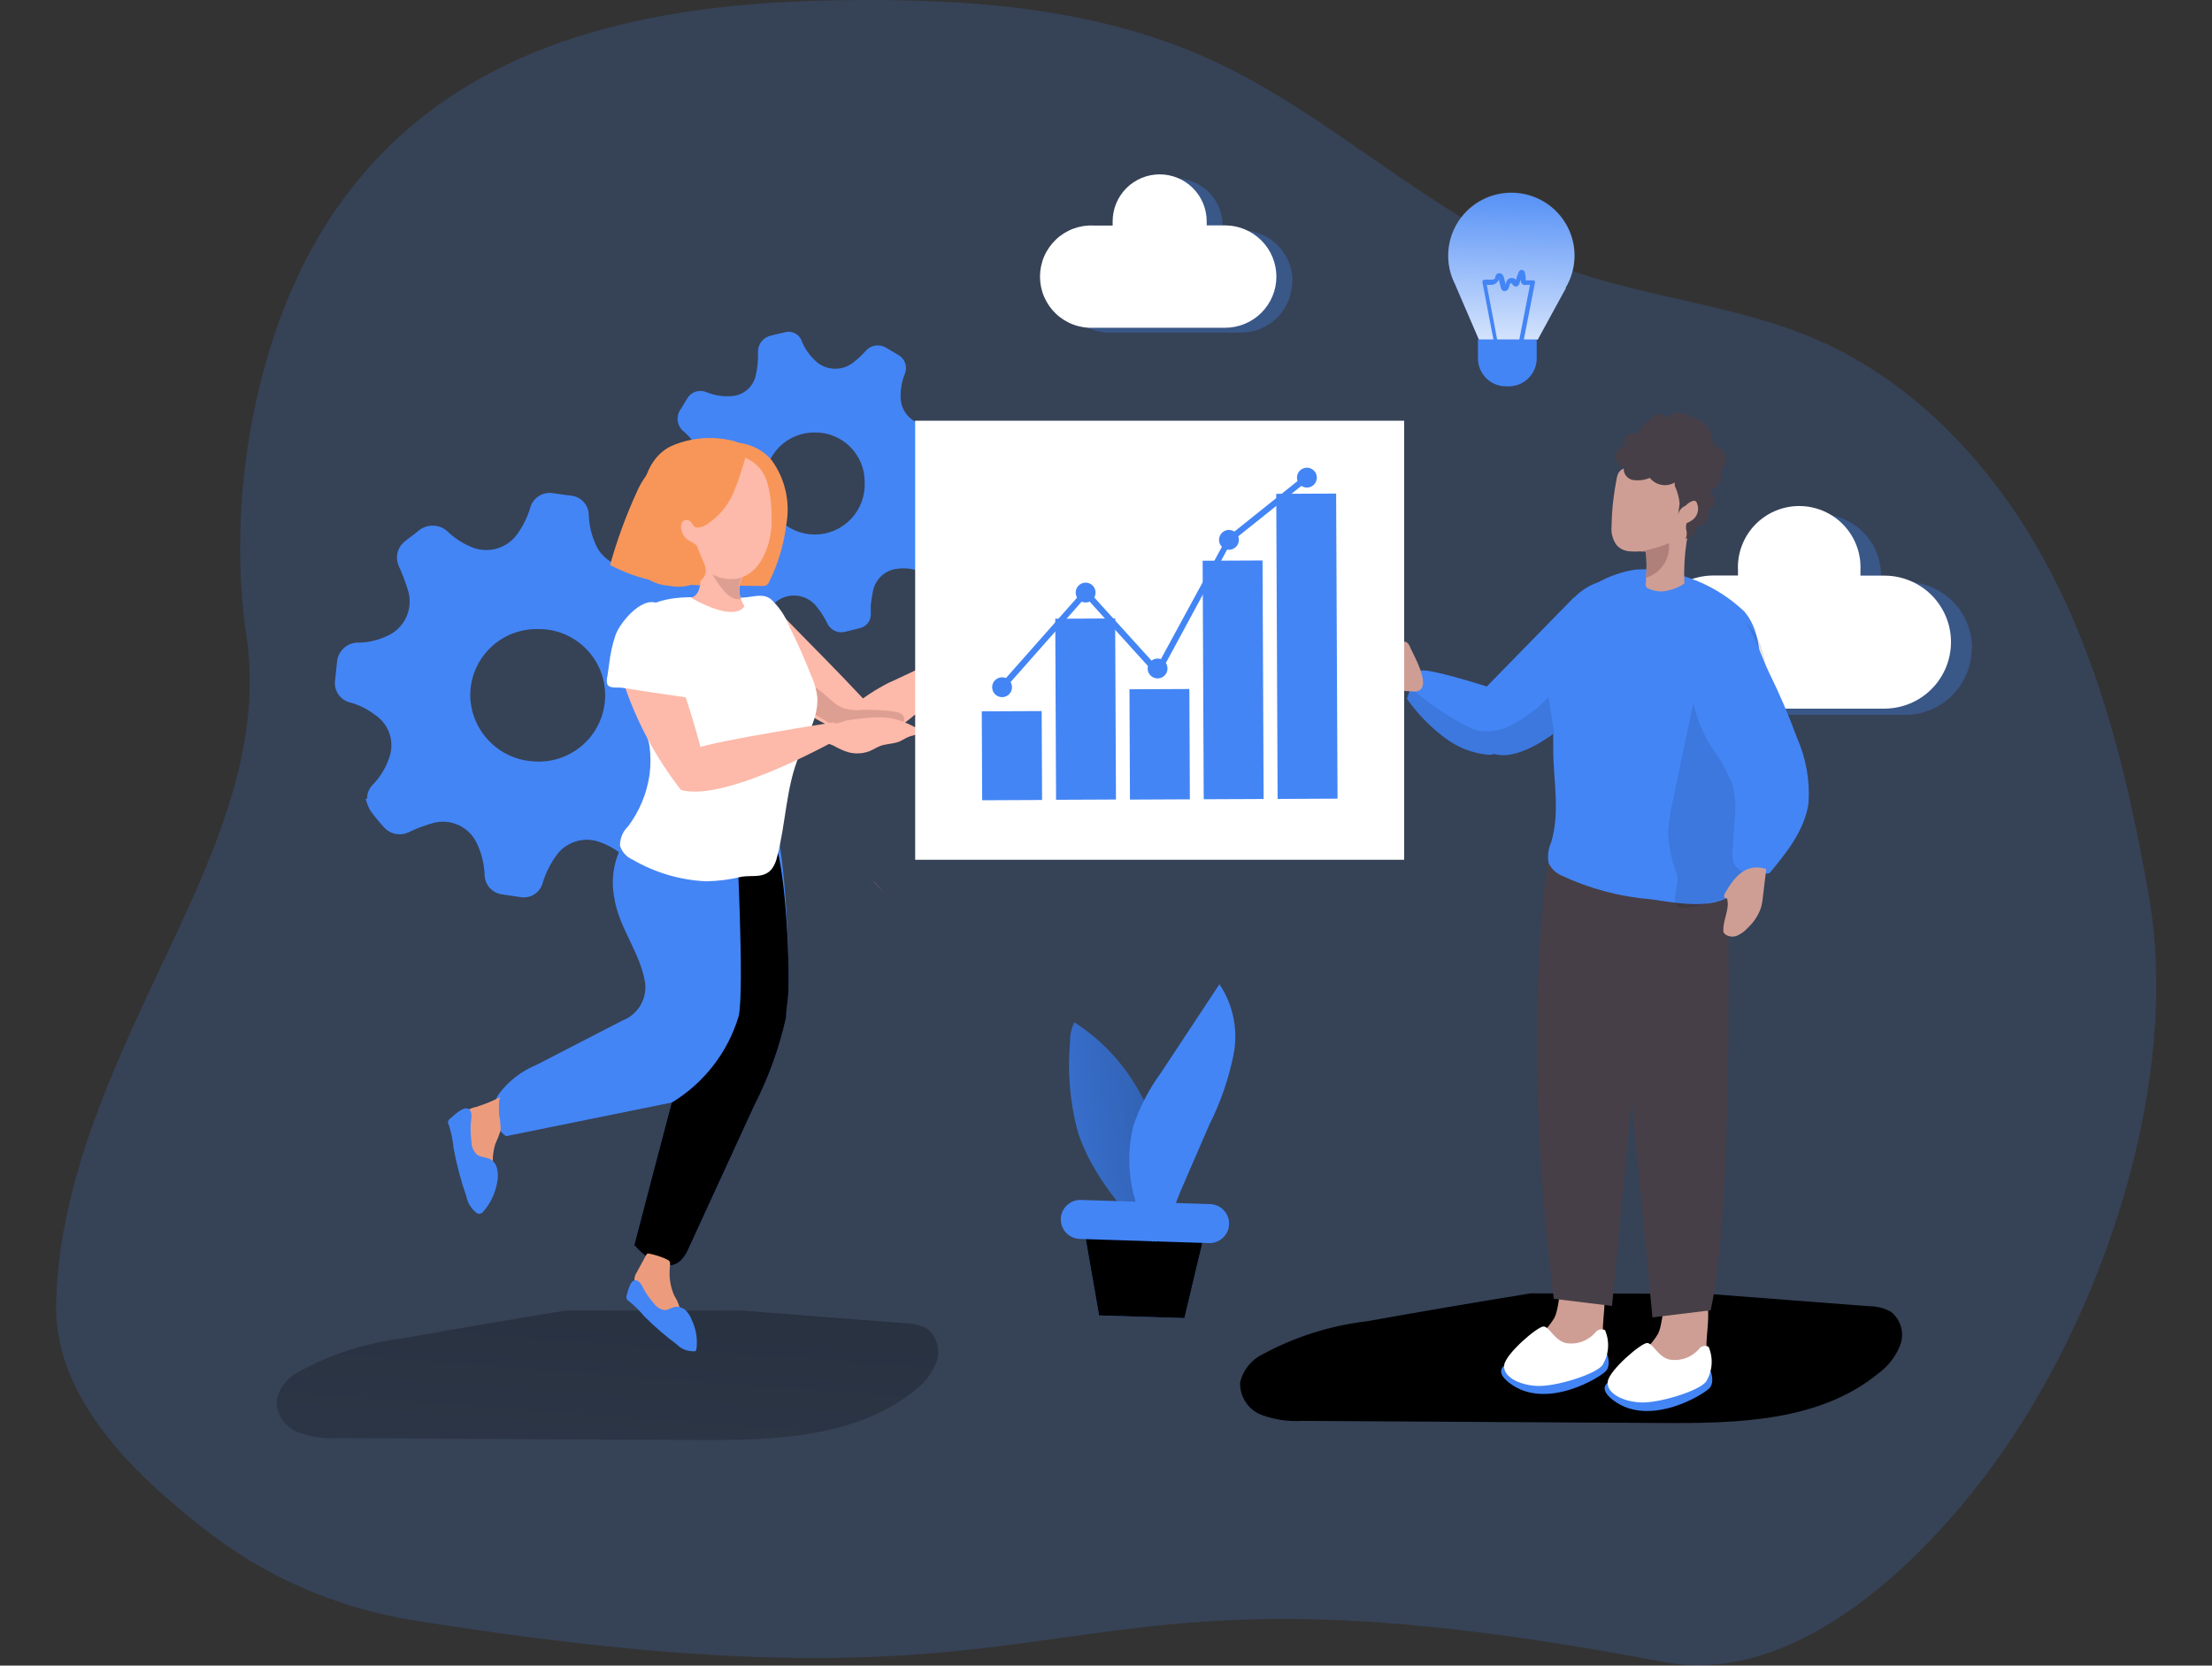 <svg width="583" height="439" viewBox="0 0 583 439" fill="none" xmlns="http://www.w3.org/2000/svg">
<rect x="0" y="0" width="583" height="439" fill="#333333" stroke="none"/>
<g clip-path="url(#clip0_15:112)">
<path opacity="0.18" d="M108.224 426.949C88.151 423.652 69.255 415.279 53.336 402.626C34.56 387.884 14.161 368.02 14.788 343.365C15.452 317.199 25.228 292.028 36.036 268.478C50.311 236.674 70.23 203.137 64.955 167.721C59.754 132.857 66.763 89.923 85.428 59.924C114.938 12.678 166.58 1.216 218.223 0.111C252.344 -0.59 287.461 1.437 318.557 15.479C351.239 30.22 377.393 57.455 410.776 70.132C432.908 78.461 457.106 80.12 478.759 89.481C506.019 101.311 527.045 124.749 540.694 151.137C554.342 177.524 561.203 206.822 566.33 235.9C574.962 285.099 554.453 346.461 524.906 386.742C505.097 413.645 472.12 444.639 438.109 438.005C265.697 405.132 298.859 457.685 108.224 426.949Z" fill="#4385F5"/>
<path opacity="0.31" d="M519.668 170.89C519.668 175.536 517.823 179.993 514.538 183.281C511.253 186.57 506.796 188.423 502.146 188.432H457.033C452.376 188.432 447.91 186.584 444.617 183.294C441.324 180.004 439.474 175.543 439.474 170.89C439.474 166.237 441.324 161.776 444.617 158.486C447.91 155.196 452.376 153.348 457.033 153.348H463.525C463.488 152.869 463.488 152.389 463.525 151.91C463.489 149.795 463.869 147.694 464.646 145.726C465.423 143.758 466.579 141.963 468.051 140.441C469.522 138.92 471.278 137.704 473.22 136.861C475.162 136.018 477.251 135.565 479.368 135.529C481.485 135.493 483.588 135.873 485.558 136.649C487.528 137.425 489.325 138.581 490.848 140.051C492.37 141.52 493.588 143.275 494.432 145.216C495.275 147.156 495.728 149.243 495.765 151.358V151.91C495.765 152.389 495.765 152.869 495.765 153.348H502.22C506.877 153.348 511.343 155.196 514.636 158.486C517.928 161.776 519.778 166.237 519.778 170.89H519.668Z" fill="#4385F5"/>
<path d="M514.208 169.232C514.208 173.878 512.363 178.334 509.079 181.623C505.794 184.912 501.337 186.764 496.687 186.774H451.61C449.304 186.774 447.021 186.32 444.891 185.439C442.761 184.557 440.825 183.265 439.195 181.636C437.564 180.007 436.271 178.073 435.388 175.945C434.506 173.817 434.052 171.535 434.052 169.232C434.052 166.928 434.506 164.647 435.388 162.519C436.271 160.39 437.564 158.456 439.195 156.827C440.825 155.198 442.761 153.906 444.891 153.025C447.021 152.143 449.304 151.689 451.61 151.689H458.066C458.066 151.21 458.066 150.731 458.066 150.289C457.961 148.107 458.301 145.926 459.065 143.879C459.829 141.832 461.001 139.961 462.51 138.38C464.018 136.798 465.833 135.54 467.843 134.68C469.853 133.819 472.017 133.376 474.204 133.376C476.391 133.376 478.554 133.819 480.565 134.68C482.575 135.54 484.389 136.798 485.898 138.38C487.407 139.961 488.579 141.832 489.343 143.879C490.107 145.926 490.447 148.107 490.342 150.289C490.342 150.768 490.342 151.247 490.342 151.726H496.797C501.425 151.755 505.854 153.613 509.116 156.892C512.378 160.172 514.208 164.608 514.208 169.232Z" fill="white"/>
<path d="M96.752 210.545C96.734 209.862 96.856 209.183 97.109 208.55C97.363 207.916 97.744 207.341 98.228 206.859C100.441 204.594 102.04 201.804 102.876 198.751C103.357 196.805 103.218 194.757 102.477 192.894C101.736 191.03 100.431 189.445 98.744 188.359C96.743 186.815 94.445 185.698 91.994 185.079C90.796 184.714 89.767 183.935 89.091 182.882C88.416 181.829 88.137 180.569 88.305 179.33C88.49 177.708 88.674 176.086 88.822 174.465C88.944 173.008 89.636 171.657 90.747 170.705C91.859 169.754 93.3 169.277 94.76 169.379C97.102 169.308 99.407 168.783 101.548 167.831C103.959 166.917 105.922 165.105 107.023 162.775C108.123 160.444 108.277 157.779 107.45 155.338C106.811 153.262 106.035 151.23 105.126 149.257C104.604 148.128 104.484 146.855 104.786 145.648C105.088 144.442 105.794 143.374 106.786 142.623C108.003 141.628 109.294 140.781 110.475 139.749C111.541 138.929 112.858 138.504 114.203 138.544C115.548 138.584 116.837 139.088 117.852 139.97C119.616 141.708 121.694 143.096 123.975 144.061C126.096 145.035 128.489 145.241 130.745 144.642C133 144.043 134.976 142.678 136.333 140.781C137.881 138.622 139.053 136.217 139.8 133.668C140.176 132.44 140.985 131.389 142.077 130.712C143.169 130.034 144.47 129.775 145.739 129.983C147.362 130.241 148.948 130.462 150.571 130.646C151.84 130.791 153.011 131.396 153.861 132.348C154.711 133.299 155.181 134.53 155.182 135.805C155.298 138.881 156.105 141.891 157.543 144.613C158.617 146.385 160.204 147.789 162.095 148.638C163.986 149.487 166.091 149.742 168.13 149.368C170.445 148.904 172.681 148.11 174.769 147.009C176.002 146.316 177.453 146.121 178.825 146.463C180.197 146.806 181.386 147.661 182.147 148.852C183.069 150.252 184.286 151.468 185.209 152.869C185.9 153.847 186.223 155.038 186.122 156.231C186.021 157.424 185.501 158.544 184.655 159.392C182.85 161.264 181.423 163.467 180.45 165.878C179.42 168.241 179.343 170.91 180.237 173.328C181.131 175.745 182.925 177.724 185.246 178.85C187.015 179.848 188.881 180.663 190.816 181.283C191.923 181.637 192.884 182.344 193.55 183.296C194.216 184.248 194.552 185.392 194.504 186.553C194.504 188.506 194.135 190.459 193.84 192.376C193.685 193.646 193.063 194.813 192.095 195.65C191.127 196.488 189.883 196.936 188.602 196.909C185.744 196.965 182.933 197.657 180.376 198.936C178.46 199.877 176.908 201.424 175.961 203.336C175.013 205.248 174.724 207.419 175.138 209.513C175.497 211.965 176.284 214.335 177.462 216.515C177.836 217.11 178.088 217.773 178.205 218.466C178.322 219.158 178.301 219.867 178.143 220.552C177.986 221.236 177.695 221.883 177.287 222.455C176.879 223.027 176.362 223.513 175.765 223.886L172.446 226.465C171.418 227.378 170.079 227.86 168.705 227.812C167.331 227.764 166.029 227.189 165.068 226.207C163.099 224.363 160.778 222.935 158.244 222.006C156.155 221.197 153.853 221.121 151.715 221.791C149.577 222.461 147.73 223.836 146.477 225.691C144.931 227.852 143.759 230.256 143.009 232.804C142.667 233.985 141.915 235.005 140.887 235.681C139.859 236.357 138.623 236.643 137.402 236.49L131.943 235.679C130.815 235.448 129.793 234.855 129.034 233.99C128.274 233.125 127.819 232.035 127.738 230.888C127.669 227.955 126.991 225.068 125.746 222.411C124.8 220.29 123.133 218.571 121.04 217.559C118.947 216.548 116.563 216.308 114.311 216.883C112.069 217.507 109.885 218.321 107.782 219.316C106.702 219.857 105.473 220.028 104.286 219.801C103.099 219.575 102.02 218.964 101.216 218.063C99.893 216.63 98.661 215.116 97.527 213.53C97.036 212.563 96.64 211.551 96.347 210.508L96.752 210.545ZM141.534 165.804C139.232 165.79 136.949 166.23 134.817 167.099C132.686 167.968 130.747 169.249 129.112 170.869C127.477 172.488 126.178 174.414 125.291 176.537C124.403 178.659 123.943 180.936 123.939 183.236C123.992 187.777 125.791 192.123 128.964 195.374C132.136 198.626 136.439 200.535 140.981 200.705C143.336 200.844 145.695 200.505 147.916 199.709C150.137 198.912 152.174 197.675 153.903 196.072C155.633 194.468 157.02 192.532 157.981 190.379C158.941 188.225 159.456 185.9 159.493 183.543C159.531 181.186 159.09 178.846 158.198 176.663C157.306 174.481 155.981 172.501 154.303 170.844C152.625 169.186 150.629 167.886 148.434 167.019C146.24 166.153 143.893 165.74 141.534 165.804Z" fill="#4385F5"/>
<path d="M229.511 159.908C229.511 160.571 229.511 161.234 229.511 161.898C229.526 162.765 229.235 163.61 228.689 164.284C228.142 164.959 227.375 165.419 226.523 165.583L222.834 166.505C221.902 166.768 220.906 166.691 220.027 166.285C219.147 165.88 218.442 165.173 218.039 164.293C217.311 162.799 216.421 161.39 215.383 160.092C214.768 159.244 213.985 158.533 213.081 158.004C212.177 157.475 211.174 157.139 210.133 157.018C209.093 156.896 208.039 156.992 207.037 157.3C206.036 157.607 205.109 158.118 204.316 158.802C203.129 159.744 202.007 160.766 200.96 161.861C200.344 162.585 199.494 163.071 198.557 163.232C197.619 163.394 196.655 163.222 195.832 162.745L192.844 160.977C192.341 160.73 191.891 160.385 191.523 159.963C191.155 159.54 190.874 159.049 190.699 158.516C190.524 157.984 190.457 157.422 190.502 156.864C190.548 156.305 190.704 155.761 190.963 155.264C191.543 153.6 191.891 151.864 191.996 150.105C192.151 148.189 191.552 146.289 190.325 144.809C189.099 143.329 187.342 142.386 185.43 142.181C183.586 141.886 181.741 142.181 179.786 141.813C178.851 141.815 177.95 141.462 177.265 140.826C176.58 140.19 176.163 139.317 176.097 138.385C175.938 137.362 175.704 136.352 175.397 135.363C175.112 134.398 175.186 133.362 175.607 132.447C176.027 131.533 176.765 130.801 177.684 130.388C179.449 129.472 181.096 128.346 182.59 127.034C183.879 125.861 184.692 124.257 184.876 122.525C185.059 120.792 184.6 119.053 183.586 117.637C182.705 116.288 181.665 115.051 180.487 113.951C179.993 113.618 179.573 113.187 179.254 112.684C178.936 112.181 178.724 111.617 178.634 111.029C178.544 110.44 178.577 109.839 178.731 109.264C178.885 108.689 179.156 108.151 179.528 107.686C180.044 106.839 180.524 105.954 181.077 105.106C181.57 104.229 182.371 103.566 183.325 103.246C184.28 102.926 185.319 102.972 186.242 103.374C188.305 104.231 190.543 104.584 192.771 104.406C194.291 104.327 195.744 103.75 196.904 102.765C198.064 101.779 198.867 100.439 199.189 98.952C199.644 96.983 199.842 94.964 199.779 92.945C199.721 92.021 199.962 91.102 200.467 90.326C200.972 89.549 201.714 88.956 202.583 88.633C203.948 88.228 205.312 87.933 206.677 87.638C207.152 87.48 207.653 87.419 208.151 87.461C208.65 87.502 209.134 87.644 209.576 87.879C210.018 88.113 210.407 88.435 210.72 88.824C211.034 89.214 211.265 89.663 211.399 90.144C212.329 92.291 213.758 94.186 215.567 95.672C216.98 96.723 218.711 97.256 220.471 97.183C222.231 97.109 223.912 96.432 225.232 95.266C226.295 94.42 227.282 93.483 228.183 92.466C228.82 91.739 229.69 91.254 230.644 91.092C231.598 90.931 232.579 91.104 233.421 91.581L236.851 93.608C237.675 94.095 238.294 94.864 238.592 95.772C238.891 96.681 238.849 97.667 238.474 98.546C237.704 100.467 237.328 102.522 237.368 104.591C237.353 106.396 238.003 108.143 239.193 109.502C240.383 110.861 242.03 111.736 243.823 111.961C245.496 112.201 247.186 112.312 248.876 112.293C249.907 112.189 250.937 112.494 251.744 113.142C252.552 113.79 253.072 114.729 253.192 115.757C253.487 116.936 253.819 118.079 254.078 119.443C254.317 120.337 254.21 121.288 253.78 122.107C253.349 122.926 252.626 123.554 251.754 123.865C249.798 124.728 248.041 125.982 246.589 127.55C245.528 128.615 244.839 129.994 244.626 131.482C244.413 132.97 244.688 134.486 245.409 135.806C246.451 137.494 247.689 139.052 249.098 140.449C249.954 141.095 250.525 142.048 250.691 143.108C250.856 144.167 250.602 145.249 249.983 146.125L248.323 148.889C247.854 149.847 247.025 150.582 246.017 150.933C245.009 151.285 243.902 151.226 242.938 150.768C240.5 149.745 237.799 149.526 235.228 150.142C233.924 150.526 232.752 151.263 231.84 152.271C230.929 153.279 230.314 154.519 230.064 155.854C229.792 157.181 229.595 158.522 229.474 159.871L229.511 159.908ZM214.756 113.988C213.03 113.969 211.318 114.292 209.719 114.939C208.119 115.587 206.665 116.545 205.439 117.759C204.214 118.973 203.243 120.418 202.581 122.01C201.92 123.603 201.582 125.31 201.587 127.034C201.492 128.818 201.762 130.603 202.38 132.279C202.998 133.955 203.952 135.488 205.182 136.784C206.413 138.08 207.894 139.113 209.537 139.818C211.18 140.523 212.949 140.887 214.737 140.887C216.525 140.887 218.294 140.523 219.937 139.818C221.58 139.113 223.062 138.08 224.292 136.784C225.522 135.488 226.476 133.955 227.094 132.279C227.712 130.603 227.982 128.818 227.888 127.034C227.898 125.306 227.562 123.593 226.9 121.996C226.238 120.399 225.263 118.95 224.033 117.734C222.803 116.519 221.342 115.562 219.736 114.918C218.13 114.275 216.412 113.959 214.682 113.988H214.756Z" fill="#4385F5"/>
<path d="M195.795 345.466L238.548 348.782C240.569 348.768 242.56 349.262 244.339 350.22C245.615 351.234 246.54 352.622 246.983 354.189C247.426 355.756 247.366 357.423 246.811 358.954C245.634 361.989 243.612 364.624 240.983 366.546C225.453 379.039 203.652 379.666 183.586 379.555L89.154 379.039C85.504 379.277 81.845 378.736 78.419 377.454C76.728 376.764 75.293 375.569 74.309 374.032C73.325 372.494 72.841 370.69 72.923 368.868C73.321 367.278 74.062 365.795 75.095 364.522C76.127 363.248 77.425 362.216 78.899 361.497C87.334 356.882 96.574 353.917 106.122 352.763C120.508 350.183 134.919 347.726 149.354 345.392" fill="url(#paint0_linear_15:112)"/>
<path d="M449.84 341.006L492.592 344.286C494.618 344.266 496.614 344.775 498.384 345.76C499.652 346.772 500.571 348.154 501.015 349.713C501.458 351.273 501.402 352.932 500.855 354.458C499.674 357.501 497.637 360.137 494.99 362.05C479.497 374.727 457.697 375.206 437.667 375.059L343.198 374.506C339.548 374.729 335.893 374.189 332.464 372.922C330.746 372.247 329.282 371.054 328.277 369.507C327.272 367.961 326.775 366.14 326.857 364.298C327.243 362.703 327.98 361.215 329.013 359.94C330.047 358.665 331.351 357.636 332.832 356.927C341.325 352.335 350.613 349.396 360.203 348.266C374.589 345.687 389 343.23 403.435 340.896" fill="url(#paint1_linear_15:112)"/>
<path d="M422.469 349.556C422.554 351.77 422.137 353.975 421.252 356.006C420.182 357.885 418.559 359.391 416.604 360.318C412.394 362.496 407.507 362.971 402.956 361.644C402.677 361.632 402.403 361.561 402.154 361.436C401.904 361.312 401.683 361.136 401.506 360.92C401.328 360.705 401.198 360.455 401.124 360.186C401.05 359.917 401.033 359.635 401.074 359.359C401.465 356.839 402.78 354.553 404.763 352.947C406.724 351.367 408.397 349.459 409.706 347.308C411.772 343.107 410.222 331.867 418.19 333.673C424.719 335.073 422.653 344.765 422.469 349.556Z" fill="#CE9E95"/>
<path d="M423.576 356.927C423.576 356.927 424.682 359.691 423.318 361.313C421.953 362.934 407.64 371.816 398.013 364.666C388.385 357.517 411.071 356.595 411.071 356.595L423.576 356.927Z" fill="#4385F5"/>
<path d="M423.022 350.588C422.583 350.376 422.082 350.327 421.61 350.448C421.137 350.569 420.723 350.854 420.44 351.252C419.501 352.325 418.304 353.141 416.962 353.625C415.619 354.109 414.176 354.243 412.768 354.016C409.632 353.279 408.378 349.667 406.829 349.63C405.279 349.593 396.943 356.706 396.463 359.728C395.984 362.75 400.152 364.998 404.947 365.293C409.743 365.588 420.293 362.345 422.321 359.875C423.179 358.498 423.69 356.935 423.812 355.318C423.934 353.701 423.663 352.078 423.022 350.588Z" fill="white"/>
<path d="M449.766 353.794C449.85 356.008 449.434 358.213 448.549 360.244C447.479 362.123 445.856 363.629 443.901 364.556C439.696 366.746 434.808 367.235 430.252 365.919C429.627 365.797 429.065 365.458 428.666 364.961C428.439 364.544 428.336 364.071 428.371 363.597C428.762 361.077 430.077 358.791 432.06 357.185C434.021 355.605 435.694 353.697 437.003 351.546C439.068 347.345 437.519 336.105 445.487 337.911C452.016 339.422 449.95 349.114 449.766 353.794Z" fill="#CE9E95"/>
<path d="M450.873 361.423C450.873 361.423 451.979 364.187 450.614 365.809C449.249 367.43 434.937 376.312 425.309 369.163C415.682 362.013 438.331 361.092 438.331 361.092L450.873 361.423Z" fill="#4385F5"/>
<path d="M450.319 354.974C449.883 354.746 449.377 354.688 448.901 354.81C448.424 354.933 448.009 355.227 447.737 355.637C446.79 356.698 445.591 357.504 444.25 357.981C442.909 358.457 441.47 358.589 440.064 358.364C436.929 357.627 435.675 354.016 434.126 353.979C432.576 353.942 424.24 361.055 423.76 364.077C423.281 367.099 427.449 369.347 432.244 369.641C437.04 369.936 447.59 366.693 449.618 364.224C450.475 362.854 450.987 361.296 451.109 359.685C451.231 358.074 450.96 356.457 450.319 354.974Z" fill="white"/>
<path d="M455.446 236.416C455.446 236.416 456.959 318.083 450.872 345.355L435.527 347.234L424.867 235.31L455.446 236.416Z" fill="#473F47"/>
<path d="M407.972 227.497C407.972 227.497 400.595 271.722 409.522 342.333L424.867 344.213L435.527 232.362L407.972 227.497Z" fill="#473F47"/>
<path d="M390.156 192.339C390.156 195.287 391.299 197.867 393.844 198.714C394.055 198.81 394.279 198.872 394.508 198.899C399.23 199.857 405.575 196.282 409.743 193.15C411.53 191.848 413.242 190.445 414.87 188.948V157.402L391.926 180.877C390.723 184.578 390.125 188.448 390.156 192.339Z" fill="#4385F5"/>
<path d="M409.374 193.039C409.374 194.513 409.374 196.024 409.374 197.498C409.374 205.643 411.255 214.046 408.821 222.043C408.04 223.749 407.808 225.654 408.157 227.497C408.868 228.968 410.086 230.132 411.587 230.777C419.018 234.259 427.014 236.381 435.195 237.042C441.282 237.89 449.95 239.696 455.594 236.416C457.736 234.824 459.167 232.455 459.578 229.819C461.717 221.374 462.954 212.727 463.267 204.022C463.267 202.916 463.267 201.773 463.488 200.631C463.968 192.855 464.115 185.005 463.967 177.229C463.967 171.554 463.414 165.436 459.725 161.161C453.761 155.519 446.224 151.818 438.109 150.547C435.757 150.063 433.346 149.926 430.953 150.142C427.581 150.681 424.325 151.791 421.326 153.422C417.769 154.636 414.744 157.045 412.768 160.24C410.78 164.297 409.377 168.615 408.599 173.065C407.954 177.261 407.879 181.526 408.378 185.742C408.599 187.806 409.116 189.87 409.337 191.897C409.374 192.302 409.374 192.671 409.374 193.039Z" fill="#4385F5"/>
<path opacity="0.1" d="M442.683 239.18C445.044 239.88 450.504 237.742 452.311 237.411C453.381 237.411 454.377 236.674 455.447 236.416C460.869 235.052 461.496 219.905 462.013 215.815C463.878 204.975 465.11 194.035 465.701 183.052C465.948 178.872 465.461 174.681 464.263 170.669C463.664 168.658 462.63 166.804 461.234 165.237C459.838 163.67 458.114 162.43 456.184 161.603C449.286 159.134 447.221 180.951 446.262 185.447L441.097 210.102C440.361 213.14 439.88 216.234 439.659 219.353C439.781 223.145 440.568 226.887 441.983 230.409C442.61 232.583 440.876 236.674 441.724 238.258C441.792 238.481 441.916 238.682 442.084 238.844C442.252 239.005 442.458 239.121 442.683 239.18Z" fill="#020202"/>
<path d="M426.047 143.655C426.908 144.603 428.092 145.195 429.367 145.314C430.435 145.405 431.508 145.405 432.576 145.314H433.203C433.336 145.276 433.477 145.276 433.609 145.314C433.734 145.444 433.812 145.613 433.83 145.793C434.015 147.926 434.015 150.072 433.83 152.205V153.348C433.719 153.746 433.719 154.166 433.83 154.564C434.052 155.043 434.605 155.227 435.122 155.412C436.059 155.735 437.044 155.897 438.036 155.891C440.142 155.696 442.169 154.988 443.938 153.827C443.776 150.131 443.974 146.428 444.528 142.771C445.559 138.164 446.03 133.449 445.93 128.73C445.808 126.876 445.126 125.102 443.974 123.644C443.057 122.756 441.961 122.073 440.759 121.641C439.557 121.209 438.276 121.037 437.003 121.138C433.632 121.069 430.314 121.978 427.449 123.754C426.379 124.455 426.268 125.376 426.01 126.555C425.678 128.398 425.383 130.241 425.162 132.157C424.941 134.073 424.793 136.395 424.756 138.57C424.547 140.366 425.007 142.176 426.047 143.655Z" fill="#CE9E95"/>
<path d="M428.26 117.563C427.609 117.675 427.012 118 426.565 118.486C426.118 118.973 425.845 119.595 425.789 120.253C425.766 120.918 425.968 121.571 426.363 122.106C426.758 122.641 427.323 123.027 427.965 123.201C427.867 123.955 428.06 124.718 428.506 125.335C428.952 125.951 429.616 126.374 430.363 126.518C431.873 126.739 433.415 126.548 434.826 125.966C435.595 126.918 436.68 127.565 437.884 127.788C439.088 128.011 440.333 127.796 441.392 127.182V128.029C442.095 129.501 442.532 131.086 442.683 132.71L442.278 135.842C442.371 135.033 442.779 134.293 443.414 133.783C444.049 133.272 444.86 133.032 445.671 133.115C445.897 133.091 446.125 133.115 446.341 133.185C446.558 133.255 446.756 133.369 446.925 133.52C447.065 133.744 447.154 133.996 447.184 134.258C447.207 134.745 447.112 135.231 446.906 135.674C446.701 136.117 446.391 136.503 446.003 136.8C445.45 137.169 444.749 137.427 444.491 138.053C444.308 138.654 444.308 139.295 444.491 139.896C444.64 140.602 444.563 141.337 444.27 141.997L445.302 141.739C445.607 141.576 445.892 141.378 446.151 141.149C446.432 140.838 446.641 140.468 446.762 140.067C446.883 139.665 446.914 139.242 446.852 138.827C447.402 138.829 447.944 138.699 448.433 138.448C448.922 138.197 449.343 137.832 449.661 137.384C449.979 136.936 450.185 136.418 450.261 135.874C450.337 135.33 450.281 134.775 450.098 134.258C450.37 134.222 450.633 134.132 450.87 133.993C451.107 133.854 451.314 133.67 451.479 133.45C451.644 133.23 451.763 132.98 451.83 132.714C451.897 132.447 451.91 132.17 451.868 131.899C451.651 130.802 451.141 129.783 450.393 128.951C451.257 128.941 452.083 128.591 452.691 127.977C453.298 127.363 453.639 126.534 453.639 125.671C453.565 125.17 453.565 124.661 453.639 124.16C453.854 123.591 454.152 123.057 454.524 122.575C454.854 121.943 454.971 121.222 454.858 120.518C454.745 119.815 454.408 119.166 453.897 118.668C453.159 118.005 452.127 117.673 451.573 116.863C451.277 116.107 451.09 115.313 451.02 114.504C450.356 111.519 447.036 110.118 444.122 109.16C443.339 108.842 442.494 108.703 441.651 108.755C441.232 108.788 440.835 108.957 440.522 109.236C440.209 109.516 439.996 109.891 439.917 110.303C439.123 109.635 438.146 109.224 437.113 109.123C436.117 109.123 435.011 110.045 435.269 111.003C434.863 109.381 432.134 113.583 431.986 113.693C430.179 114.799 427.412 113.693 428.26 117.563Z" fill="#473F47"/>
<path d="M432.576 145.387H433.203C433.336 145.35 433.477 145.35 433.609 145.387C433.734 145.518 433.812 145.687 433.83 145.867C434.015 148 434.015 150.146 433.83 152.279C435.736 151.693 437.38 150.466 438.482 148.807C439.585 147.148 440.079 145.158 439.88 143.176C437.505 144.151 435.031 144.868 432.503 145.314L432.576 145.387Z" fill="#AF807A"/>
<path d="M370.827 184.194C373.843 188.495 377.588 192.237 381.893 195.25C384.982 197.331 388.548 198.599 392.258 198.936C392.746 198.986 393.238 198.923 393.697 198.751C394.488 198.518 395.185 198.041 395.689 197.388C397.237 195.546 398.167 193.264 398.345 190.865C398.603 184.563 391.779 180.914 391.779 180.914C391.779 180.914 376.249 175.976 374.405 176.787C373.409 177.192 372.45 179.403 371.786 181.283C371.122 183.162 370.827 184.194 370.827 184.194Z" fill="#4385F5"/>
<path opacity="0.1" d="M370.827 184.194C373.843 188.495 377.588 192.237 381.893 195.25C384.982 197.331 388.548 198.599 392.258 198.936C392.746 198.986 393.238 198.923 393.697 198.752C393.907 198.847 394.131 198.909 394.361 198.936C399.082 199.894 405.427 196.319 409.595 193.187L408.12 183.752C405.294 186.719 402.005 189.209 398.382 191.123C395.83 192.488 392.914 193.016 390.045 192.634C389.267 192.521 388.51 192.297 387.795 191.97C381.975 189.135 376.566 185.527 371.712 181.246C371.196 182.831 370.827 184.194 370.827 184.194Z" fill="#020202"/>
<path d="M473.632 194.476C476.028 199.895 477.066 205.815 476.657 211.724C475.624 218.8 470.902 224.733 466.365 230.151C462.676 230.704 458.139 230.63 456.848 227.239C456.551 226.147 456.476 225.007 456.627 223.886L457.143 216.515C457.565 213.267 457.39 209.97 456.627 206.786C455.217 203.322 453.37 200.052 451.131 197.056C447.898 191.921 445.961 186.078 445.487 180.03C445.081 174.354 449.397 156.001 457.77 161.603C461.238 163.888 464.336 173.322 466.181 177.118C468.984 182.794 471.468 188.58 473.632 194.476Z" fill="#4385F5"/>
<path d="M454.709 235.31C454.523 235.582 454.42 235.902 454.414 236.232C454.414 236.32 454.436 236.406 454.477 236.484C454.518 236.562 454.577 236.629 454.65 236.679C454.722 236.73 454.805 236.762 454.892 236.774C454.979 236.786 455.068 236.777 455.151 236.747C456 239.364 454.229 242.128 454.229 244.892C454.193 245.136 454.193 245.385 454.229 245.629C454.364 245.929 454.581 246.185 454.856 246.366C455.321 246.66 455.852 246.83 456.4 246.863C456.949 246.895 457.496 246.787 457.992 246.551C458.984 246.077 459.874 245.413 460.611 244.597C462.197 243.142 463.4 241.32 464.115 239.29C464.379 238.351 464.552 237.388 464.632 236.416L465.517 229.045C460.242 227.387 457.217 230.961 454.709 235.31Z" fill="#CE9E95"/>
<path d="M371.712 170.706C371.559 170.212 371.279 169.767 370.9 169.416C370.814 169.327 370.711 169.256 370.597 169.207C370.483 169.159 370.36 169.134 370.236 169.134C370.112 169.134 369.99 169.159 369.876 169.207C369.762 169.256 369.658 169.327 369.572 169.416C369.426 169.676 369.338 169.966 369.314 170.264C369.171 170.583 368.938 170.855 368.643 171.044C368.349 171.234 368.005 171.334 367.654 171.332C366.952 171.287 366.264 171.112 365.625 170.816C363.774 170.145 361.891 169.567 359.982 169.084C359.538 168.938 359.06 168.938 358.617 169.084C358.385 169.205 358.18 169.372 358.015 169.575C357.85 169.778 357.729 170.012 357.658 170.264C357.262 171.425 357.162 172.668 357.368 173.877C357.574 175.087 358.08 176.227 358.838 177.192C360.392 179.114 362.507 180.505 364.888 181.172C367.296 181.817 369.773 182.176 372.265 182.241C372.88 182.327 373.507 182.238 374.073 181.983C377.024 180.288 372.56 172.659 371.712 170.706Z" fill="#CE9E95"/>
<path d="M194.246 225.765C194.246 225.765 194.246 259.892 191.812 266.083C185.504 283.404 177.057 290.48 177.057 290.48C173.737 303.035 170.441 315.602 167.171 328.181C170.38 331.867 175.729 335.552 179.344 332.346C180.288 331.4 181.028 330.271 181.52 329.029L198.894 291.217C202.654 283.865 205.455 276.063 207.23 267.999V267.299V267.115C207.23 266.636 207.489 265.051 207.71 262.766C208.263 256.096 207.157 224.549 204.021 216.257C204.021 216.257 192.328 220.274 188.971 215.704L194.246 225.765Z" fill="#4385F5"/>
<path d="M194.246 225.765C194.246 225.765 194.246 259.892 191.812 266.083C185.504 283.404 177.057 290.48 177.057 290.48C173.737 303.035 170.441 315.602 167.171 328.181C170.38 331.867 175.729 335.552 179.344 332.346C180.288 331.4 181.028 330.271 181.52 329.029L198.894 291.217C202.654 283.865 205.455 276.063 207.23 267.999V267.299V267.115C207.23 266.636 207.489 265.051 207.71 262.766C208.263 256.096 207.267 230.556 204.316 222.227C202.446 222.557 200.523 222.424 198.716 221.839C196.909 221.255 195.273 220.236 193.951 218.874L194.246 225.765Z" fill="url(#paint2_linear_15:112)"/>
<path d="M165.142 220.864C162.044 225.415 160.864 231.002 161.859 236.416C163.039 244.56 168.868 251.157 170.048 259.191C170.273 261.26 169.805 263.345 168.717 265.119C167.629 266.893 165.982 268.256 164.035 268.994L141.313 280.714C137.376 282.333 133.958 284.996 131.427 288.416C130.258 290.151 129.805 292.269 130.162 294.329C130.52 296.39 131.66 298.232 133.345 299.472L177.093 290.591C185.536 285.466 191.789 277.409 194.652 267.962C196.312 261.587 194.062 218.874 194.062 218.874C186.979 212.092 184.545 214.635 180.155 209.476C174.88 213.456 169.089 215.52 165.142 220.864Z" fill="#4385F5"/>
<path d="M129.877 306.474C129.877 308.944 130.357 311.892 128.476 313.55C128.4 313.646 128.305 313.725 128.197 313.782C128.089 313.839 127.97 313.873 127.849 313.882C127.489 313.875 127.145 313.73 126.889 313.477C122.574 309.791 121.43 303.637 121.061 297.961C120.799 296.534 121.047 295.06 121.762 293.797C122.758 292.763 124.044 292.056 125.451 291.77C127.691 291.085 129.864 290.197 131.943 289.116C131.316 289.448 131.537 293.134 131.537 293.76C131.817 295.143 131.953 296.551 131.943 297.961C131.533 299.216 131.053 300.446 130.504 301.647C130.041 303.213 129.83 304.842 129.877 306.474Z" fill="#EC9C7D"/>
<path d="M177.721 341.522C178.878 343.285 179.493 345.348 179.491 347.456C179.462 347.839 179.307 348.202 179.048 348.488C178.274 349.225 177.02 348.709 176.171 348.119C172.914 345.524 170.12 342.396 167.908 338.869C167.553 338.459 167.311 337.964 167.208 337.432C167.186 336.711 167.392 336.001 167.798 335.405L170.306 330.798C170.373 330.653 170.475 330.527 170.601 330.429C170.769 330.373 170.95 330.373 171.118 330.429C172.445 330.693 173.742 331.088 174.991 331.609C176.688 332.309 176.725 332.383 176.54 334.115C176.288 336.644 176.694 339.196 177.721 341.522Z" fill="#EC9C7D"/>
<path d="M165.142 341.522C165.07 341.763 165.07 342.019 165.142 342.259C165.142 342.591 165.548 342.812 165.806 342.996C167.268 344.169 168.603 345.49 169.79 346.94C172.45 349.598 175.297 352.061 178.311 354.31C178.88 354.898 179.562 355.365 180.316 355.681C181.071 355.998 181.882 356.159 182.7 356.153C182.883 356.19 183.071 356.19 183.254 356.153C183.453 355.943 183.571 355.668 183.586 355.379C183.869 352.857 183.447 350.306 182.368 348.009C182.03 347.103 181.53 346.267 180.893 345.539C180.559 345.181 180.153 344.897 179.702 344.706C179.25 344.515 178.764 344.423 178.274 344.434C177.204 344.434 176.245 345.318 175.138 345.318C174.04 345.137 173.058 344.527 172.409 343.623C171.553 342.655 170.775 341.619 170.085 340.527C169.568 339.716 169.089 338.242 168.24 337.726C166.285 336.326 165.511 340.269 165.142 341.522Z" fill="#4385F5"/>
<path d="M118.7 294.792C118.548 294.877 118.415 294.995 118.312 295.136C118.208 295.277 118.137 295.439 118.102 295.61C118.067 295.782 118.069 295.959 118.109 296.129C118.148 296.3 118.224 296.459 118.332 296.598C118.954 298.627 119.374 300.714 119.586 302.826C120.375 307.068 121.485 311.245 122.906 315.319C123.078 316.24 123.431 317.118 123.943 317.902C124.456 318.686 125.119 319.362 125.894 319.889C126.112 319.941 126.339 319.941 126.558 319.889C126.874 319.803 127.157 319.623 127.369 319.373C129.291 317.155 130.567 314.453 131.058 311.56C131.279 310.466 131.279 309.338 131.058 308.243C130.971 307.695 130.768 307.171 130.463 306.708C130.158 306.244 129.757 305.85 129.287 305.553C128.217 304.963 126.816 305.111 125.783 304.374C125.311 303.959 124.933 303.448 124.672 302.877C124.411 302.305 124.275 301.685 124.27 301.057C124.088 299.603 124.014 298.137 124.049 296.671C124.049 295.529 124.529 293.834 124.049 292.986C123.053 290.591 119.807 293.834 118.7 294.792Z" fill="#4385F5"/>
<path d="M207.23 138.312C206.607 143.432 205.136 148.414 202.878 153.053C202.736 153.53 202.437 153.946 202.029 154.232C201.639 154.418 201.206 154.494 200.775 154.453L183.586 154.232C182.221 154.232 180.524 154.011 179.897 152.721C179.344 153.864 177.757 153.938 176.503 153.79C171.008 153.157 165.68 151.507 160.789 148.925C162.656 142.248 165.049 135.73 167.945 129.43C168.935 127.203 170.295 125.16 171.966 123.386C174.227 121.245 176.936 119.634 179.897 118.669C187.274 116.015 197.787 114.541 203.431 121.359C205.177 123.782 206.414 126.533 207.067 129.447C207.72 132.36 207.776 135.376 207.23 138.312Z" fill="#F89659"/>
<path d="M206.714 162.709C213.612 169.821 220.694 176.824 227.445 184.084C229.56 182.578 231.779 181.224 234.085 180.03C237.183 178.777 257.361 168.568 265.144 166.984C269.313 166.134 273.63 166.362 277.686 167.647C278.356 167.8 278.939 168.211 279.309 168.789C279.862 169.895 278.645 171.111 277.464 171.369C276.218 171.462 274.983 171.671 273.776 171.996C272.791 172.579 271.947 173.371 271.304 174.317C269.973 175.811 268.343 177.01 266.519 177.835C264.696 178.66 262.719 179.094 260.717 179.108C259.057 179.108 257.361 178.298 255.738 178.408C253.497 179.037 251.436 180.186 249.725 181.762C244.302 185.447 239.47 190.128 233.974 193.813C232.908 194.668 231.636 195.227 230.285 195.435C229.008 195.428 227.748 195.139 226.596 194.587C218.46 191.901 210.937 187.63 204.464 182.02C203.932 181.54 203.494 180.965 203.173 180.325C202.964 179.657 202.865 178.96 202.878 178.261C202.878 175.386 202.878 172.475 202.878 169.6C202.879 168.324 203.169 167.064 203.726 165.915C204.034 165.33 204.525 164.861 205.125 164.582C205.725 164.302 206.399 164.227 207.046 164.367" fill="#FDB9A9"/>
<path d="M219.846 185.226C220.507 185.766 221.239 186.213 222.022 186.553C223.758 187.115 225.597 187.292 227.408 187.069C230.158 187.007 232.909 187.167 235.634 187.548C236.326 187.598 236.997 187.813 237.589 188.174C237.875 188.359 238.094 188.631 238.214 188.949C238.333 189.268 238.347 189.616 238.253 189.943C238.067 190.295 237.802 190.598 237.478 190.828C235.435 192.812 232.881 194.189 230.101 194.808C226.64 194.892 223.25 193.815 220.473 191.749L214.424 188.064C213.512 187.628 212.716 186.984 212.1 186.184C211.251 184.858 211.067 181.209 213.132 180.841C215.198 180.472 218.481 184.305 219.846 185.226Z" fill="#DE9F93"/>
<path d="M203.173 157.918C200.997 156.259 198.451 157.402 195.795 157.512C193.139 157.623 189.856 157.733 186.905 157.512C181.262 157.328 172.15 156.738 166.949 162.893C160.752 170.264 165.621 182.425 168.831 190.165C169.963 192.185 170.761 194.375 171.191 196.651C171.523 199.171 171.523 201.723 171.191 204.243C170.469 209.162 168.529 213.823 165.548 217.805C164.86 218.46 164.314 219.249 163.946 220.124C163.578 221 163.395 221.941 163.408 222.891C163.658 223.71 164.085 224.465 164.659 225.101C165.232 225.738 165.939 226.241 166.728 226.576C172.626 230.018 179.271 231.978 186.094 232.288C189.277 232.238 192.445 231.83 195.537 231.072C198.341 230.63 201.402 231.588 203.468 228.971C204.111 228.051 204.562 227.011 204.796 225.913C207.157 217.031 207.12 207.486 210.661 199.083C212.542 194.513 215.715 188.985 215.42 183.899C215.211 181.937 214.688 180.021 213.87 178.224C212.1 173.765 210.181 169.379 208.042 165.104C206.98 162.374 205.316 159.917 203.173 157.918Z" fill="white"/>
<path d="M196.201 159.76C196.201 159.76 194.357 164.404 182.073 157.549C182.073 157.549 185.393 157.254 184.471 150.436C184.209 148.089 183.387 145.84 182.073 143.876C182.221 144.027 182.406 144.136 182.61 144.19C182.814 144.245 183.029 144.244 183.233 144.188C183.436 144.131 183.621 144.021 183.767 143.869C183.913 143.717 184.016 143.529 184.065 143.324C184.29 143.998 184.574 144.652 184.914 145.277C186.832 148.962 191.037 153.348 195.722 152.095C195.255 152.984 194.975 153.959 194.898 154.961C194.822 155.962 194.952 156.968 195.279 157.918C195.513 158.566 195.823 159.184 196.201 159.76Z" fill="#FDB9A9"/>
<path d="M195.279 157.918H194.652C190.041 158.397 184.618 144.945 184.618 144.945H184.914C186.832 148.631 191.037 153.016 195.722 151.763C195.207 152.696 194.901 153.729 194.825 154.792C194.748 155.854 194.903 156.921 195.279 157.918Z" fill="#DE9F93"/>
<path d="M191.775 152.611C198.488 153.2 202.62 146.898 203.357 138.68C203.357 137.771 203.357 136.85 203.357 135.916C203.373 133.235 203.063 130.562 202.435 127.956C199.484 115.315 181.52 120.364 181.52 120.364C167.503 126.703 179.897 151.653 191.775 152.611Z" fill="#FDB9A9"/>
<path d="M196.57 120.106C196.356 121.095 196.072 122.068 195.722 123.017C195.156 125.007 194.479 126.963 193.693 128.877C192.332 132.714 189.738 135.992 186.315 138.201C185.518 138.765 184.562 139.062 183.586 139.049C182.663 138.864 182.737 138.164 182.036 137.501C181.8 137.276 181.501 137.127 181.178 137.074C180.856 137.022 180.525 137.068 180.229 137.206C179.986 137.398 179.792 137.646 179.664 137.928C179.536 138.21 179.477 138.518 179.491 138.827C179.504 139.569 179.704 140.294 180.071 140.938C180.439 141.582 180.962 142.124 181.594 142.513C182.19 142.774 182.759 143.095 183.29 143.471C183.918 144.024 183.991 144.835 184.323 145.535L185.43 148.151C185.839 148.975 186.041 149.886 186.02 150.805C185.923 151.335 185.711 151.837 185.399 152.277C185.087 152.716 184.682 153.082 184.213 153.348C181.768 154.597 178.965 154.962 176.282 154.38C174.373 154.273 172.521 153.69 170.896 152.684C169.996 151.956 169.146 151.168 168.351 150.326C167.055 149.375 165.642 148.594 164.146 148.004C165.69 146.94 167.028 145.604 168.093 144.061C168.977 142.604 169.534 140.973 169.725 139.281C169.916 137.588 169.737 135.874 169.199 134.258C168.609 132.194 169.199 121.211 176.946 117.563C181.925 115.384 187.474 114.867 192.771 116.089C193.752 116.24 194.671 116.661 195.426 117.305C195.853 117.625 196.184 118.055 196.385 118.548C196.586 119.041 196.65 119.579 196.57 120.106Z" fill="#F89659"/>
<path d="M184.618 196.909L179.491 208.223C172.752 199.605 167.571 189.876 164.183 179.477C160.494 166.32 167.023 163.003 167.023 163.003C172.04 161.161 175.433 168.274 180.34 182.683C183.032 190.607 184.618 196.909 184.618 196.909Z" fill="#FDB9A9"/>
<path d="M179.491 208.223C179.491 208.223 179.27 199.009 183.77 197.167C188.27 195.324 219.698 190.386 219.698 190.386L222.649 193.813C222.649 193.813 191.775 211.613 179.491 208.223Z" fill="#FDB9A9"/>
<path d="M230.47 232.509L230.064 232.104C231.613 233.836 232.646 235.052 232.941 235.421C232.166 234.426 231.318 233.431 230.47 232.509Z" fill="#DC9BD5"/>
<path d="M223.092 189.906C225.786 189.435 228.511 189.164 231.244 189.096C232.717 189.034 234.192 189.157 235.634 189.464C237.438 189.943 239.183 190.623 240.835 191.491C241.278 191.712 241.831 192.007 241.905 192.523C241.913 192.761 241.851 192.996 241.726 193.199C241.601 193.402 241.42 193.565 241.204 193.665C240.765 193.851 240.308 193.987 239.839 194.071C238.843 194.403 237.958 195.066 236.999 195.471C235.449 196.098 233.679 196.024 232.093 196.577C231.097 196.945 230.174 197.572 229.179 197.977C227.09 198.788 224.774 198.788 222.686 197.977C221.969 197.696 221.267 197.376 220.584 197.019C219.928 196.633 219.236 196.312 218.518 196.061C218.039 196.061 217.707 196.061 217.338 195.619C217.014 195.059 216.843 194.423 216.843 193.776C216.843 193.129 217.014 192.494 217.338 191.933C218.259 191.104 219.454 190.644 220.694 190.644L223.092 189.906Z" fill="#FDB9A9"/>
<path d="M162.191 167.5C161.399 169.894 160.855 172.364 160.568 174.87L160.088 178.261C159.877 178.958 159.877 179.701 160.088 180.398C160.678 181.578 162.929 181.098 164.035 181.283L170.085 182.241L182.147 184.01C182.405 181.954 182.405 179.874 182.147 177.819C181.778 175.902 180.93 174.133 180.45 172.18C179.971 170.227 179.897 168.974 179.528 167.536C178.674 164.287 176.735 161.427 174.032 159.429C169.79 156.333 163.593 163.814 162.302 167.205L162.191 167.5Z" fill="white"/>
<path d="M370.089 110.892H241.204V226.613H370.089V110.892Z" fill="white"/>
<path d="M274.545 187.419L258.758 187.491L258.864 210.929L274.652 210.858L274.545 187.419Z" fill="#4385F5"/>
<path d="M293.911 163.008L278.123 163.08L278.34 210.805L294.128 210.733L293.911 163.008Z" fill="#4385F5"/>
<path d="M313.472 181.604L297.684 181.676L297.816 210.753L313.604 210.681L313.472 181.604Z" fill="#4385F5"/>
<path d="M332.757 147.722L316.97 147.794L317.255 210.665L333.043 210.594L332.757 147.722Z" fill="#4385F5"/>
<path d="M293.911 163.008L278.123 163.08L278.34 210.805L294.128 210.733L293.911 163.008Z" fill="url(#paint3_linear_15:112)"/>
<path d="M332.757 147.722L316.97 147.794L317.255 210.665L333.043 210.594L332.757 147.722Z" fill="url(#paint4_linear_15:112)"/>
<path d="M352.154 130.092L336.366 130.163L336.731 210.577L352.519 210.505L352.154 130.092Z" fill="#4385F5"/>
<path d="M317.487 325.122L285.727 324.091L289.674 346.719L312.175 347.419L317.487 325.122Z" fill="#4385F5"/>
<path d="M317.487 325.122L285.727 324.091L289.674 346.719L312.175 347.419L317.487 325.122Z" fill="url(#paint5_linear_15:112)"/>
<path d="M283.182 269.473C282.374 271.057 281.981 272.819 282.038 274.596C281.316 282.604 282.015 290.676 284.104 298.44C287.793 309.681 295.834 318.747 303.839 327.444C303.212 326.486 305.019 321.4 305.241 320.073C305.72 317.678 306.237 315.319 306.716 312.961C307.229 309.162 306.889 305.297 305.72 301.647C303.727 293.331 299.797 285.603 294.248 279.092C291.048 275.365 287.32 272.124 283.182 269.473Z" fill="#4385F5"/>
<path d="M283.182 269.473C282.374 271.057 281.981 272.819 282.038 274.596C281.316 282.604 282.015 290.676 284.104 298.44C287.793 309.681 295.834 318.747 303.839 327.444C303.212 326.486 305.019 321.4 305.241 320.073C305.72 317.678 306.237 315.319 306.716 312.961C307.229 309.162 306.889 305.297 305.72 301.647C303.727 293.331 299.797 285.603 294.248 279.092C291.048 275.365 287.32 272.124 283.182 269.473Z" fill="url(#paint6_linear_15:112)"/>
<path d="M318.668 296.598C321.61 290.764 323.768 284.569 325.086 278.171C325.744 274.956 325.757 271.642 325.123 268.422C324.49 265.202 323.224 262.14 321.397 259.412L306.015 282.704C302.842 287.041 300.354 291.838 298.638 296.929C297.421 302.12 297.307 307.508 298.305 312.745C299.302 317.982 301.389 322.952 304.429 327.334C307.86 324.385 309.483 317.641 311.364 313.477L318.668 296.598Z" fill="#4385F5"/>
<path d="M318.668 296.598C321.61 290.764 323.768 284.569 325.086 278.171C325.744 274.956 325.757 271.642 325.123 268.422C324.49 265.202 323.224 262.14 321.397 259.412L306.015 282.704C302.842 287.041 300.354 291.838 298.638 296.929C297.421 302.12 297.307 307.508 298.305 312.745C299.302 317.982 301.389 322.952 304.429 327.334C307.86 324.385 309.483 317.641 311.364 313.477L318.668 296.598Z" fill="url(#paint7_linear_15:112)"/>
<path d="M318.945 317.373L284.916 316.274C282.065 316.182 279.68 318.408 279.588 321.246C279.496 324.084 281.733 326.459 284.583 326.551L318.613 327.649C321.463 327.741 323.849 325.515 323.94 322.678C324.032 319.84 321.796 317.465 318.945 317.373Z" fill="#4385F5"/>
<path d="M286.133 158.802C287.579 158.802 288.752 157.631 288.752 156.185C288.752 154.74 287.579 153.569 286.133 153.569C284.686 153.569 283.514 154.74 283.514 156.185C283.514 157.631 284.686 158.802 286.133 158.802Z" fill="#4385F5"/>
<path d="M264.111 183.752C265.557 183.752 266.73 182.581 266.73 181.135C266.73 179.69 265.557 178.519 264.111 178.519C262.665 178.519 261.492 179.69 261.492 181.135C261.492 182.581 262.665 183.752 264.111 183.752Z" fill="#4385F5"/>
<path d="M305.093 178.814C306.539 178.814 307.712 177.642 307.712 176.197C307.712 174.752 306.539 173.58 305.093 173.58C303.647 173.58 302.474 174.752 302.474 176.197C302.474 177.642 303.647 178.814 305.093 178.814Z" fill="#4385F5"/>
<path d="M323.906 144.908C325.352 144.908 326.525 143.737 326.525 142.292C326.525 140.847 325.352 139.675 323.906 139.675C322.459 139.675 321.287 140.847 321.287 142.292C321.287 143.737 322.459 144.908 323.906 144.908Z" fill="#4385F5"/>
<path d="M344.452 128.508C345.898 128.508 347.071 127.337 347.071 125.892C347.071 124.447 345.898 123.275 344.452 123.275C343.006 123.275 341.833 124.447 341.833 125.892C341.833 127.337 343.006 128.508 344.452 128.508Z" fill="#4385F5"/>
<path d="M264.701 181.651L263.484 180.583L286.133 154.969L304.909 175.681L323.389 141.665L343.936 125.229L344.932 126.518L324.533 142.808L305.241 178.519L286.133 157.402L264.701 181.651Z" fill="#4385F5"/>
<path opacity="0.31" d="M340.579 74.186C340.579 77.757 339.162 81.183 336.638 83.711C334.114 86.24 330.689 87.665 327.115 87.675H292.478C288.897 87.675 285.463 86.254 282.931 83.724C280.399 81.195 278.977 77.764 278.977 74.186C278.977 70.609 280.399 67.178 282.931 64.648C285.463 62.119 288.897 60.698 292.478 60.698H297.457C297.438 60.342 297.438 59.985 297.457 59.629C297.399 56.345 298.648 53.172 300.931 50.808C303.214 48.445 306.343 47.084 309.63 47.025C312.917 46.967 316.093 48.215 318.459 50.496C320.825 52.776 322.187 55.903 322.246 59.187V59.629C322.265 59.985 322.265 60.342 322.246 60.698H327.226C328.997 60.698 330.751 61.047 332.387 61.725C334.022 62.404 335.508 63.398 336.759 64.651C338.01 65.904 339.001 67.391 339.675 69.027C340.35 70.663 340.694 72.417 340.689 74.186H340.579Z" fill="#4385F5"/>
<path d="M336.411 72.896C336.411 76.474 334.988 79.905 332.456 82.434C329.924 84.964 326.49 86.385 322.91 86.385H288.309C286.479 86.481 284.649 86.203 282.93 85.569C281.211 84.936 279.639 83.959 278.31 82.699C276.981 81.438 275.922 79.921 275.199 78.239C274.476 76.557 274.103 74.746 274.103 72.915C274.103 71.084 274.476 69.273 275.199 67.591C275.922 65.909 276.981 64.391 278.31 63.131C279.639 61.871 281.211 60.894 282.93 60.26C284.649 59.627 286.479 59.349 288.309 59.445H293.252C293.252 59.076 293.252 58.708 293.252 58.339C293.252 55.055 294.558 51.906 296.882 49.583C299.207 47.261 302.359 45.956 305.646 45.956C308.934 45.956 312.086 47.261 314.41 49.583C316.735 51.906 318.041 55.055 318.041 58.339C318.06 58.695 318.06 59.052 318.041 59.408H322.984C326.548 59.437 329.958 60.87 332.472 63.395C334.986 65.921 336.401 69.335 336.411 72.896Z" fill="white"/>
<path d="M445.929 132.12C446.089 132.036 446.266 131.992 446.446 131.992C446.626 131.992 446.803 132.036 446.962 132.12C447.108 132.261 447.21 132.44 447.257 132.636C447.63 133.5 447.659 134.473 447.336 135.357C447.014 136.241 446.365 136.969 445.524 137.39C445.259 137.583 444.958 137.721 444.638 137.796C444.481 137.838 444.316 137.836 444.16 137.791C444.003 137.745 443.863 137.658 443.753 137.538C443.547 137.305 443.441 137 443.458 136.69C443.254 135.759 443.391 134.785 443.845 133.947C444.298 133.108 445.038 132.46 445.929 132.12Z" fill="#CE9E95"/>
<path d="M414.981 67.332C414.987 70.315 414.184 73.244 412.657 75.808V76.029L405.28 89.517H389.787L383.516 74.96C382.378 72.725 381.761 70.26 381.712 67.753C381.663 65.245 382.182 62.759 383.231 60.48C384.28 58.202 385.832 56.19 387.77 54.595C389.708 53.001 391.982 51.866 394.422 51.274C396.861 50.683 399.403 50.65 401.857 51.18C404.311 51.709 406.613 52.787 408.591 54.332C410.569 55.877 412.171 57.848 413.278 60.1C414.384 62.351 414.967 64.823 414.981 67.332Z" fill="#4385F5"/>
<path d="M414.981 67.332C414.987 70.315 414.184 73.244 412.657 75.808V76.029L405.279 89.517H389.787L383.516 74.96C381.68 71.386 381.199 67.269 382.161 63.368C383.124 59.467 385.465 56.045 388.754 53.733C391.558 51.752 394.911 50.696 398.345 50.711C400.529 50.711 402.693 51.141 404.711 51.976C406.729 52.811 408.563 54.035 410.108 55.579C411.653 57.122 412.878 58.955 413.715 60.971C414.551 62.988 414.981 65.149 414.981 67.332Z" fill="url(#paint8_linear_15:112)"/>
<path d="M406.718 67C406.349 74.371 399.857 89.517 399.857 89.517H389.787L383.516 74.96C381.68 71.386 381.199 67.269 382.161 63.368C383.124 59.467 385.465 56.045 388.754 53.733C390.831 53.083 393.033 52.932 395.18 53.293C397.326 53.654 399.358 54.516 401.108 55.809C402.859 57.101 404.279 58.789 405.254 60.733C406.229 62.678 406.73 64.825 406.718 67Z" fill="url(#paint9_linear_15:112)"/>
<path d="M389.787 89.481H405.021V94.456C405.021 96.41 404.244 98.285 402.861 99.668C401.477 101.05 399.6 101.826 397.644 101.826H396.906C394.949 101.826 393.073 101.05 391.689 99.668C390.306 98.285 389.529 96.41 389.529 94.456V89.481H389.787Z" fill="#4385F5"/>
<path d="M394.213 90.07C394.072 90.081 393.932 90.037 393.823 89.948C393.713 89.859 393.642 89.731 393.623 89.591C391.152 76.656 390.783 74.665 390.709 74.371C390.687 74.219 390.725 74.066 390.815 73.942C390.904 73.819 391.038 73.734 391.188 73.707H392.775C393.66 73.707 393.955 73.707 394.103 73.044C394.143 72.717 394.3 72.416 394.545 72.196C394.764 72.041 395.034 71.974 395.301 72.008C395.567 72.042 395.811 72.175 395.984 72.38C396.22 72.651 396.374 72.984 396.427 73.339L396.869 75.071C396.869 75.071 396.869 75.071 396.869 74.813C396.936 74.428 397.087 74.064 397.312 73.744C397.47 73.573 397.665 73.441 397.883 73.358C398.1 73.275 398.334 73.243 398.566 73.265C398.975 73.296 399.357 73.48 399.636 73.781C399.636 73.118 400.005 72.454 400.226 71.828C400.447 71.201 400.964 71.054 401.074 71.127C401.27 71.133 401.457 71.206 401.605 71.333C401.753 71.461 401.852 71.635 401.886 71.828C402.029 72.345 402.116 72.876 402.144 73.412C402.114 73.571 402.114 73.733 402.144 73.891H402.587H403.066H404.099C404.185 73.894 404.268 73.915 404.345 73.954C404.421 73.992 404.488 74.046 404.542 74.113C404.575 74.188 404.593 74.27 404.593 74.352C404.593 74.435 404.575 74.516 404.542 74.592L401.554 89.849C401.551 89.935 401.53 90.019 401.492 90.095C401.454 90.172 401.4 90.239 401.333 90.293C401.266 90.346 401.189 90.385 401.106 90.405C401.022 90.425 400.936 90.428 400.852 90.412C400.768 90.395 400.688 90.361 400.619 90.311C400.549 90.261 400.492 90.196 400.45 90.122C400.408 90.047 400.382 89.965 400.376 89.879C400.369 89.794 400.381 89.708 400.41 89.628L403.251 75.071H402.66C402.218 75.071 401.443 75.292 401.037 74.665C400.87 74.36 400.781 74.018 400.779 73.67C400.71 73.97 400.624 74.265 400.521 74.555C400.3 75.403 399.746 75.587 399.341 75.513C399.183 75.473 399.035 75.4 398.908 75.298C398.781 75.196 398.677 75.069 398.603 74.923C398.603 74.923 398.603 74.702 398.308 74.702C398.269 74.68 398.224 74.668 398.179 74.668C398.133 74.668 398.089 74.68 398.05 74.702C397.941 74.871 397.866 75.058 397.828 75.255C397.762 75.588 397.651 75.911 397.496 76.213C397.353 76.432 397.14 76.594 396.892 76.675C396.644 76.755 396.375 76.749 396.131 76.656C395.826 76.45 395.614 76.132 395.541 75.771L395.062 73.781C395.078 73.708 395.078 73.633 395.062 73.56C394.901 74.059 394.568 74.485 394.122 74.762C393.676 75.039 393.146 75.148 392.627 75.071H391.852C392.406 78.093 394.619 89.628 394.619 89.628C394.635 89.701 394.636 89.776 394.623 89.849C394.609 89.922 394.58 89.992 394.539 90.054C394.498 90.116 394.444 90.169 394.382 90.21C394.32 90.25 394.25 90.278 394.176 90.291L394.213 90.07Z" fill="#4385F5"/>
</g>
<defs>
<linearGradient id="paint0_linear_15:112" x1="169.458" y1="235.347" x2="148.728" y2="515.695" gradientUnits="userSpaceOnUse">
<stop offset="0.01"/>
<stop offset="0.08" stop-opacity="0.69"/>
<stop offset="0.21" stop-opacity="0.32"/>
<stop offset="1" stop-opacity="0"/>
</linearGradient>
<linearGradient id="paint1_linear_15:112" x1="22141.6" y1="2999.84" x2="22103.7" y2="5614.08" gradientUnits="userSpaceOnUse">
<stop offset="0.01"/>
<stop offset="0.08" stop-opacity="0.69"/>
<stop offset="0.21" stop-opacity="0.32"/>
<stop offset="1" stop-opacity="0"/>
</linearGradient>
<linearGradient id="paint2_linear_15:112" x1="-122511" y1="131162" x2="-120409" y2="133314" gradientUnits="userSpaceOnUse">
<stop offset="0.01"/>
<stop offset="0.08" stop-opacity="0.69"/>
<stop offset="0.21" stop-opacity="0.32"/>
<stop offset="1" stop-opacity="0"/>
</linearGradient>
<linearGradient id="paint3_linear_15:112" x1="3378.14" y1="-11747.8" x2="5824.92" y2="-10324.5" gradientUnits="userSpaceOnUse">
<stop offset="0.01"/>
<stop offset="0.08" stop-opacity="0.69"/>
<stop offset="0.21" stop-opacity="0.32"/>
<stop offset="1" stop-opacity="0"/>
</linearGradient>
<linearGradient id="paint4_linear_15:112" x1="3536.47" y1="-16232.1" x2="6280.29" y2="-15022.7" gradientUnits="userSpaceOnUse">
<stop offset="0.01"/>
<stop offset="0.08" stop-opacity="0.69"/>
<stop offset="0.21" stop-opacity="0.32"/>
<stop offset="1" stop-opacity="0"/>
</linearGradient>
<linearGradient id="paint5_linear_15:112" x1="-693.183" y1="9150.69" x2="-500.145" y2="9820.73" gradientUnits="userSpaceOnUse">
<stop offset="0.01"/>
<stop offset="0.08" stop-opacity="0.69"/>
<stop offset="0.21" stop-opacity="0.32"/>
<stop offset="1" stop-opacity="0"/>
</linearGradient>
<linearGradient id="paint6_linear_15:112" x1="330.792" y1="233.738" x2="238.899" y2="246.183" gradientUnits="userSpaceOnUse">
<stop offset="0.01"/>
<stop offset="0.13" stop-opacity="0.69"/>
<stop offset="0.25" stop-opacity="0.32"/>
<stop offset="1" stop-opacity="0"/>
</linearGradient>
<linearGradient id="paint7_linear_15:112" x1="-58384.1" y1="78725.9" x2="-57017.6" y2="79014.6" gradientUnits="userSpaceOnUse">
<stop offset="0.01"/>
<stop offset="0.13" stop-opacity="0.69"/>
<stop offset="0.25" stop-opacity="0.32"/>
<stop offset="1" stop-opacity="0"/>
</linearGradient>
<linearGradient id="paint8_linear_15:112" x1="397.164" y1="103.264" x2="399.005" y2="45.146" gradientUnits="userSpaceOnUse">
<stop offset="0.01" stop-color="white"/>
<stop offset="1" stop-color="white" stop-opacity="0"/>
</linearGradient>
<linearGradient id="paint9_linear_15:112" x1="3426.74" y1="1455.83" x2="3181.2" y2="1306.69" gradientUnits="userSpaceOnUse">
<stop offset="0.01" stop-color="white"/>
<stop offset="1" stop-color="white" stop-opacity="0"/>
</linearGradient>
<clipPath id="clip0_15:112">
<rect width="583" height="439" fill="white"/>
</clipPath>
</defs>
</svg>
